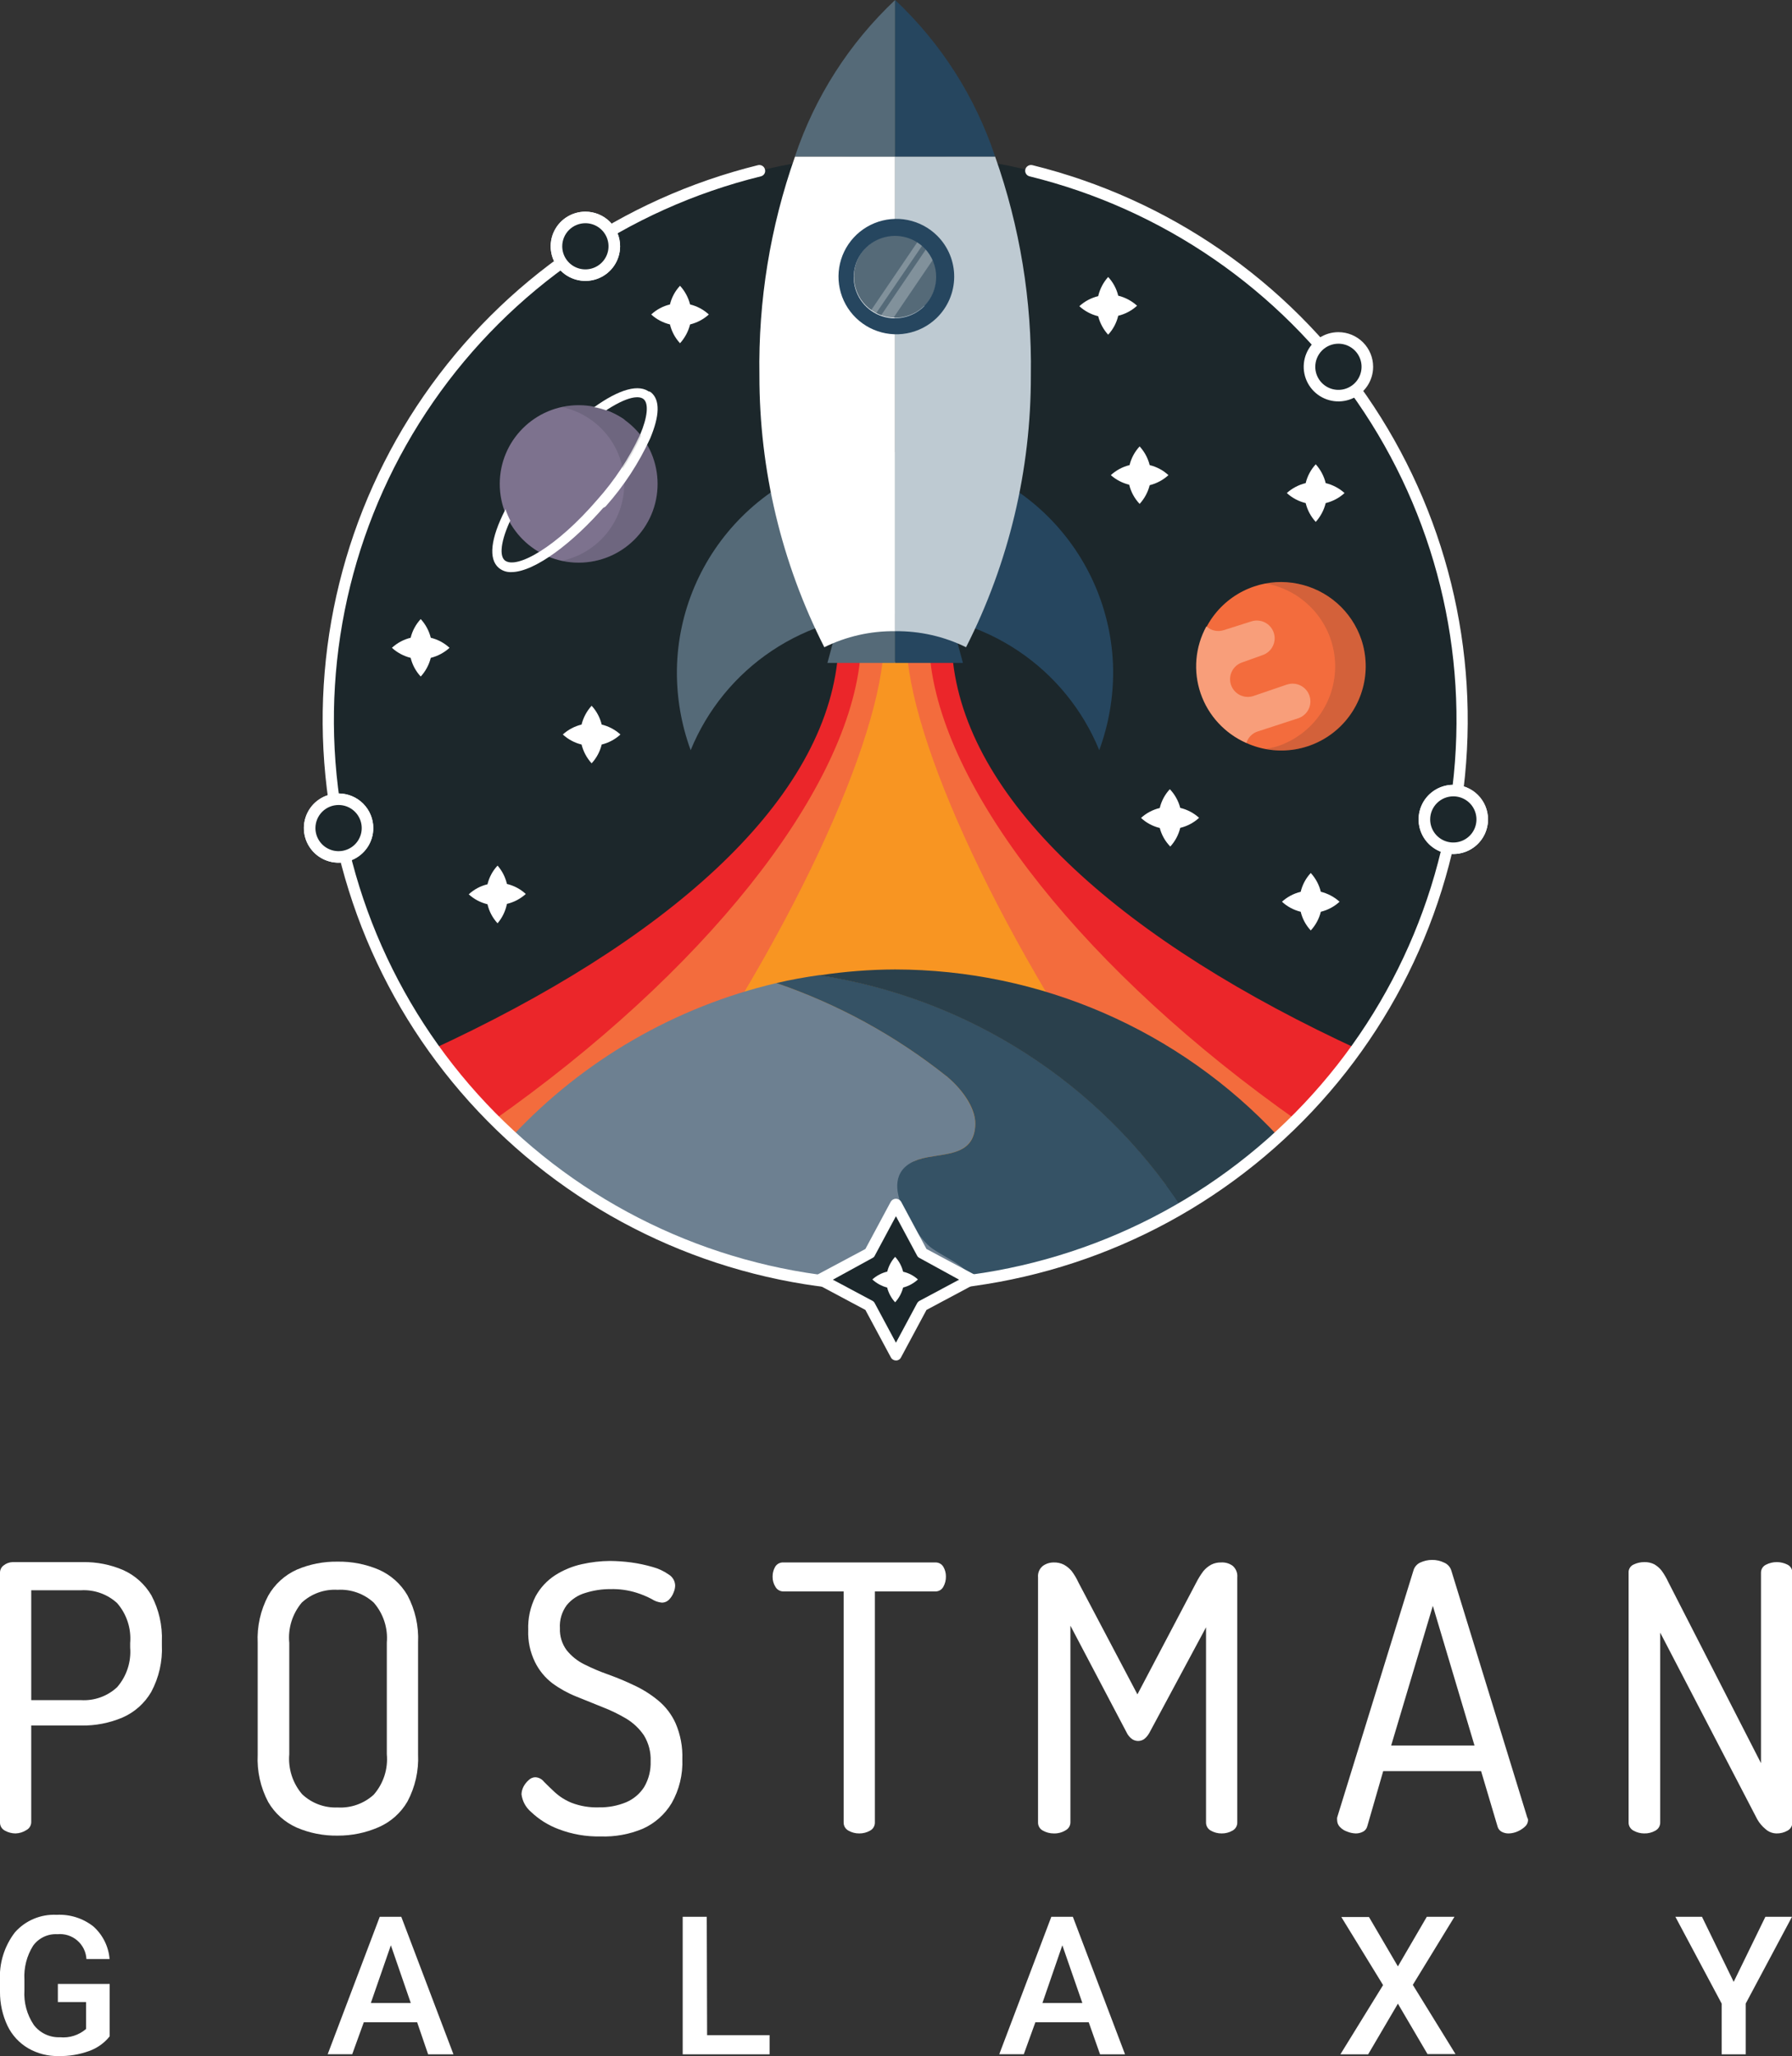 <svg fill="none" height="374" viewBox="0 0 326 374" width="326" xmlns="http://www.w3.org/2000/svg"><rect x="0" y="0" width="326" height="374" fill="#333333" stroke="none"/><path d="m162.989 233.721c56.896 0 103.019-45.999 103.019-102.742 0-56.743-46.123-102.743-103.019-102.743-56.895 0-103.018 45.999-103.018 102.743 0 56.743 46.123 102.742 103.018 102.742z" fill="#1c272b"/><path d="m162.863 233.868c56.977 0 103.166-46.065 103.166-102.889 0-56.825-46.189-102.89-103.166-102.89s-103.165 46.065-103.165 102.89c0 56.824 46.188 102.889 103.165 102.889z" fill="#1c272b"/><path d="m247.421 191.041c-42.816-19.692-71.023-44.59-74.054-70.664h-21.05c-3.01 26.074-31.238 50.972-74.032 70.664 7.051 9.548 15.669 17.839 25.491 24.521h118.153c9.818-6.688 18.436-14.977 25.492-24.521z" fill="#eb262a"/><path d="m103.776 215.562h118.153c5.063-3.454 9.817-7.339 14.209-11.61-38.521-27.06-64.097-59.495-66.876-83.575h-12.84c-2.758 24.08-28.354 56.515-66.876 83.575 4.399 4.272 9.16 8.156 14.23 11.61z" fill="#f36c3d"/><path d="m213.888 215.562c-28.186-37.348-46.457-75.577-48.73-95.185h-4.61c-2.274 19.629-20.566 57.837-48.731 95.185z" fill="#f89522"/><path d="m168.757 210.502c4.084-.756 8.42-.63 8.673-5.983 0-3.212-2.758-6.676-4.989-8.544 0 0-.189-.126-.253-.21-9.266-7.372-19.732-13.102-30.943-16.942-18.428 4.334-35.152 14.021-48.057 27.837 19.012 17.382 43.863 27.029 69.654 27.04 4.641-.001 9.276-.324 13.872-.966-.719-2.617-2.138-4.99-4.105-6.864-3.094-3.149-14.545-13.457-3.852-15.368z" fill="#6d8091"/><path d="m172.441 195.975c2.231 1.868 5.052 5.332 4.989 8.544-.19 5.353-4.589 5.227-8.673 5.983-10.693 1.911-3.136 12.764 0 15.913 1.874 1.869 7.41 3.779 7.978 6.298 13.486-1.822 26.474-6.304 38.206-13.184-7.41-11.232-17.101-20.787-28.447-28.049-11.346-7.261-24.093-12.067-37.419-14.106-2.652.378-5.262.84-7.83 1.449 11.21 3.84 21.677 9.57 30.943 16.942 0 0 .211.126.253.21z" fill="#355265"/><path d="m162.842 176.346c-4.609.016-9.211.374-13.766 1.07 13.323 2.043 26.068 6.853 37.411 14.118 11.342 7.265 21.028 16.824 28.433 28.058 6.303-3.676 12.202-8.003 17.597-12.911-8.903-9.555-19.685-17.18-31.672-22.399s-24.923-7.921-38.003-7.936z" fill="#2a404c"/><path clip-rule="evenodd" d="m162.842 120.587h-12.314l2.568-9.531h9.746z" fill="#556a78" fill-rule="evenodd"/><path clip-rule="evenodd" d="m175.177 120.587h-12.335v-9.531h9.746z" fill="#26465f" fill-rule="evenodd"/><path clip-rule="evenodd" d="m162.842 82.232v29.391c7.966-.019 15.755 2.335 22.371 6.76 6.615 4.424 11.755 10.718 14.761 18.075 1.731-4.705 2.587-9.685 2.526-14.695-.179-10.433-4.415-20.387-11.814-27.763-7.4-7.376-17.384-11.595-27.844-11.768z" fill="#26465f" fill-rule="evenodd"/><path clip-rule="evenodd" d="m162.842 82.232v29.391c-7.976-.032-15.779 2.316-22.407 6.742-6.628 4.425-11.778 10.726-14.788 18.093-1.724-4.706-2.573-9.686-2.505-14.695.174-10.441 4.414-20.405 11.824-27.783 7.409-7.378 17.407-11.591 27.876-11.748z" fill="#556a78" fill-rule="evenodd"/><path clip-rule="evenodd" d="m138.151 68.271c-.022 17.184 4.024 34.131 11.809 49.461 4.003-1.973 8.417-2.973 12.882-2.918v-86.347h-18.208c-4.509 12.78-6.704 26.258-6.483 39.804z" fill="#fff" fill-rule="evenodd"/><path clip-rule="evenodd" d="m181.029 28.467h-18.187v86.347c4.471-.052 8.892.948 12.904 2.918 7.784-15.33 11.823-32.278 11.788-49.461.214-13.547-1.989-27.025-6.505-39.804z" fill="#becad2" fill-rule="evenodd"/><path d="m162.779 57.795c1.487.017 2.946-.407 4.191-1.218s2.222-1.972 2.805-3.336c.584-1.364.748-2.87.473-4.328-.275-1.458-.978-2.801-2.019-3.86-1.042-1.059-2.374-1.786-3.83-2.089s-2.969-.169-4.348.386c-1.379.555-2.562 1.506-3.399 2.732s-1.291 2.672-1.304 4.155c-.011.983.173 1.959.541 2.871.367.912.912 1.743 1.602 2.446.69.702 1.513 1.261 2.42 1.646.908.385 1.882.587 2.868.595z" fill="#556a78"/><path d="m160.169 57.543 1.747 1.176 8.841-13.016-1.747-1.176z" fill="#fff" opacity=".26"/><path d="m157.348 58.089.884.588 11.073-16.27-.906-.588z" fill="#fff" opacity=".26"/><path d="m170.504 42.89c-1.466-1.463-3.334-2.461-5.367-2.869-2.033-.408-4.142-.207-6.062.576-1.919.783-3.564 2.115-4.727 3.828-1.163 1.713-1.793 3.73-1.811 5.798-.017 2.068.579 4.096 1.713 5.828 1.134 1.732 2.756 3.091 4.662 3.907 1.906.816 4.011 1.051 6.051.678 2.04-.374 3.924-1.34 5.415-2.778 1.004-.969 1.805-2.127 2.356-3.407s.841-2.657.853-4.051c.011-1.393-.255-2.775-.784-4.064-.53-1.29-1.311-2.461-2.299-3.446zm-2.315 12.764c-1.045 1.062-2.384 1.791-3.846 2.091-1.461.301-2.98.161-4.361-.402-1.382-.563-2.564-1.524-3.396-2.759s-1.277-2.69-1.277-4.179c0-1.488.445-2.943 1.277-4.179s2.014-2.196 3.396-2.759c1.381-.563 2.9-.703 4.361-.402 1.462.301 2.801 1.029 3.846 2.092 1.372 1.409 2.132 3.301 2.116 5.266-.015 1.964-.806 3.844-2.2 5.231z" fill="#26465f"/><path clip-rule="evenodd" d="m162.842 28.467v-28.467c-8.338 7.844-14.601 17.623-18.229 28.467z" fill="#556a78" fill-rule="evenodd"/><path clip-rule="evenodd" d="m181.029 28.467c-3.602-10.846-9.852-20.628-18.187-28.467v28.467z" fill="#26465f" fill-rule="evenodd"/><path d="m105.271 102.344c7.928 0 14.356-6.411 14.356-14.318s-6.428-14.318-14.356-14.318c-7.929 0-14.356 6.41-14.356 14.318s6.427 14.318 14.356 14.318z" fill="#7d728e"/><path d="m93.02 104.065c-.836.04-1.656-.237-2.295-.777-1.895-1.616-1.474-5.332 1.158-10.496.1-.206.277-.366.493-.444.216-.078.454-.07.664.024.101.051.191.121.264.208.073.086.128.186.161.294.033.108.045.221.033.333s-.046.221-.1.32c-2.105 4.094-2.736 7.39-1.579 8.398 2.105 1.721 9.43-2.394 16.84-11.022 3.16-3.54 5.784-7.522 7.788-11.819 1.347-3.17 1.6-5.647.653-6.466-.948-.819-3.558-.399-8.189 2.96-.089.065-.191.112-.299.138-.108.026-.22.03-.33.012-.109-.018-.214-.057-.308-.115-.095-.058-.177-.134-.242-.224-.132-.184-.187-.413-.152-.637.036-.224.159-.425.342-.559 4.736-3.443 8.42-4.451 10.335-2.792 1.916 1.659 1.558 4.199-.21 8.397-2.061 4.466-4.77 8.604-8.041 12.281-5.536 6.403-12.651 11.987-16.987 11.987z" fill="#fff"/><path d="m113.67 76.374c-3.039-2.092-6.771-2.931-10.416-2.343-3.645.588-6.921 2.558-9.144 5.498s-3.22 6.624-2.784 10.281c.436 3.657 2.273 7.004 5.125 9.342-2.105-10.371 3.641-22.463 17.219-22.778z" fill="#7d728e"/><path d="m105.25 73.708c-1.02.003-2.036.116-3.032.336 3.21.683 6.088 2.444 8.152 4.989 2.065 2.545 3.191 5.719 3.191 8.992s-1.126 6.448-3.191 8.992c-2.064 2.545-4.942 4.306-8.152 4.99 1.972.433 4.013.447 5.99.04 1.978-.406 3.847-1.224 5.486-2.4 1.638-1.176 3.01-2.683 4.025-4.424s1.651-3.675 1.865-5.677c.215-2.002.003-4.027-.62-5.942-.624-1.915-1.645-3.678-2.998-5.172s-3.006-2.688-4.853-3.502-3.844-1.23-5.863-1.222z" fill="#1c272b" opacity=".15"/><path d="m109.46 92.372c-.201-.006-.395-.08-.548-.21-.155-.161-.242-.375-.242-.598 0-.223.087-.438.242-.598 3.161-3.54 5.785-7.522 7.789-11.819 1.347-3.17 1.6-5.647.652-6.466-.084-.073-.153-.162-.203-.262s-.079-.208-.087-.319.006-.223.042-.328c.035-.106.091-.203.164-.287s.163-.153.262-.203c.1-.05.209-.079.321-.087.111-.008.223.006.329.042.106.035.204.091.288.164 1.621 1.386 1.558 4.199-.211 8.397-2.06 4.466-4.77 8.604-8.041 12.281-.094.104-.212.185-.344.237-.131.051-.273.071-.413.057z" fill="#fff"/><path d="m228.181 106.668c-2.88.967-5.407 2.763-7.264 5.161-1.856 2.399-2.958 5.293-3.166 8.316s.488 6.04 1.999 8.669c1.51 2.629 3.769 4.752 6.489 6.101 2.721 1.35 5.781 1.864 8.795 1.479s5.845-1.652 8.137-3.642c2.292-1.989 3.941-4.612 4.738-7.536.798-2.923.708-6.018-.257-8.891-.866-2.552-2.389-4.832-4.417-6.612-2.029-1.78-4.491-2.996-7.139-3.528-2.635-.54-5.366-.373-7.915.483z" fill="#f36c3d"/><path d="m234.201 124.492-6.146 2.099c-.401.138-.825.196-1.248.17-.424-.026-.838-.134-1.219-.319s-.722-.444-1.003-.76c-.281-.317-.497-.686-.635-1.085-.138-.4-.196-.823-.17-1.245.025-.422.134-.835.32-1.215.185-.38.444-.72.762-1.001.317-.28.687-.495 1.088-.633l3.747-1.344c.402-.137.773-.353 1.092-.634.318-.281.578-.621.765-1.003.187-.381.296-.795.323-1.218.026-.423-.032-.848-.17-1.249s-.354-.771-.636-1.089-.623-.577-1.005-.763c-.382-.187-.798-.296-1.222-.322-.425-.026-.85.031-1.252.169l-4.968 1.575c-.54.177-1.118.205-1.674.084-.555-.122-1.068-.39-1.484-.777-1.014 1.85-1.631 3.891-1.811 5.992s.081 4.216.766 6.211 1.78 3.826 3.214 5.375c1.434 1.55 3.176 2.785 5.115 3.625.149-.496.419-.948.787-1.314.367-.367.82-.636 1.318-.785l7.346-2.393c.812-.279 1.481-.867 1.858-1.637s.431-1.657.152-2.467c-.279-.811-.869-1.477-1.641-1.853s-1.662-.431-2.474-.152z" fill="#f89e7a"/><path d="m247.652 116.325c-.866-2.552-2.389-4.832-4.417-6.612-2.029-1.78-4.491-2.996-7.139-3.528-1.933-.367-3.919-.367-5.852 0h.295c3.321.662 6.329 2.399 8.558 4.942s3.553 5.749 3.767 9.12-.695 6.717-2.585 9.52c-1.89 2.802-4.656 4.904-7.867 5.977-.691.203-1.394.364-2.105.483 2.63.504 5.346.311 7.876-.561 2.531-.872 4.788-2.392 6.544-4.407 1.757-2.016 2.952-4.456 3.465-7.077s.327-5.33-.54-7.857z" fill="#1c272b" opacity=".15"/><path d="m78.369 119.663c1.271-.318 2.442-.945 3.41-1.826-.962-.889-2.136-1.518-3.41-1.827-.319-1.267-.948-2.436-1.831-3.401-.891.96-1.522 2.13-1.831 3.401-1.274.309-2.448.938-3.41 1.827.968.881 2.139 1.508 3.41 1.826.309 1.271.94 2.442 1.831 3.401.883-.965 1.512-2.133 1.831-3.401z" fill="#fff"/><path d="m125.542 59.013c1.269-.31 2.441-.931 3.41-1.806-.962-.889-2.136-1.518-3.41-1.826-.322-1.266-.951-2.434-1.832-3.401-.895.957-1.526 2.128-1.831 3.401-1.276.304-2.451.933-3.41 1.826.966.879 2.139 1.5 3.41 1.806.305 1.279.936 2.457 1.831 3.422.881-.975 1.51-2.15 1.832-3.422z" fill="#fff"/><path d="m109.46 135.429c1.274-.308 2.448-.937 3.41-1.826-.969-.875-2.141-1.495-3.41-1.806-.31-1.277-.94-2.454-1.832-3.421-.884.972-1.513 2.148-1.831 3.421-1.269.311-2.441.931-3.41 1.806.962.889 2.136 1.518 3.41 1.826.318 1.274.947 2.45 1.831 3.422.892-.967 1.522-2.145 1.832-3.422z" fill="#fff"/><path d="m92.22 164.421c1.278-.305 2.457-.926 3.431-1.805-.967-.893-2.149-1.522-3.431-1.826-.285-1.236-.871-2.382-1.705-3.338-.895.956-1.526 2.128-1.831 3.401-1.276.304-2.451.933-3.41 1.826.966.879 2.139 1.5 3.41 1.805.298 1.294.93 2.488 1.831 3.464.859-1.012 1.446-2.226 1.705-3.527z" fill="#fff"/><path d="m236.622 165.849c-1.274-.309-2.448-.937-3.41-1.826.969-.875 2.141-1.496 3.41-1.806.305-1.279.936-2.457 1.831-3.422.888.97 1.518 2.147 1.832 3.422 1.269.31 2.441.931 3.41 1.806-.962.889-2.136 1.517-3.41 1.826-.314 1.269-.944 2.439-1.832 3.401-.895-.956-1.526-2.128-1.831-3.401z" fill="#fff"/><path d="m199.785 57.522c-1.281-.309-2.461-.937-3.431-1.826.97-.889 2.15-1.518 3.431-1.827.298-1.296.921-2.495 1.81-3.485.891.959 1.522 2.13 1.831 3.401 1.278.317 2.456.945 3.431 1.826-.969.889-2.15 1.518-3.431 1.827-.302 1.286-.933 2.472-1.831 3.443-.871-.954-1.493-2.108-1.81-3.359z" fill="#fff"/><path d="m205.426 88.173c-1.24-.303-2.388-.901-3.347-1.742.962-.889 2.136-1.518 3.41-1.826.31-1.271.94-2.442 1.832-3.401.883.965 1.512 2.134 1.831 3.401 1.274.309 2.448.937 3.41 1.826-.968.881-2.139 1.508-3.41 1.827-.319 1.267-.948 2.436-1.831 3.401-.927-.976-1.581-2.178-1.895-3.485z" fill="#fff"/><path d="m210.983 150.608c-1.276-.304-2.451-.934-3.41-1.827.966-.879 2.139-1.5 3.41-1.805.305-1.279.936-2.458 1.832-3.422.909.956 1.56 2.126 1.894 3.401 1.278.305 2.457.926 3.431 1.805-.967.893-2.149 1.522-3.431 1.827-.306 1.268-.929 2.438-1.81 3.401-.923-.941-1.583-2.107-1.916-3.38z" fill="#fff"/><path d="m237.527 91.511c-1.28-.309-2.461-.937-3.431-1.827.976-.876 2.155-1.496 3.431-1.805.31-1.277.94-2.455 1.832-3.422.878.974 1.5 2.15 1.81 3.422 1.276.309 2.455.93 3.431 1.805-.97.889-2.151 1.518-3.431 1.827-.31 1.272-.932 2.448-1.81 3.422-.892-.967-1.522-2.145-1.832-3.422z" fill="#fff"/><path d="m106.492 51.182c3.51 0 6.357-2.839 6.357-6.34s-2.847-6.34-6.357-6.34c-3.511 0-6.358 2.838-6.358 6.34s2.847 6.34 6.358 6.34z" fill="#1c272b"/><path d="m106.492 40.602c.832 0 1.646.246 2.338.708.693.461 1.232 1.117 1.551 1.884.319.767.402 1.611.24 2.426-.163.814-.564 1.563-1.153 2.15-.588.587-1.338.987-2.155 1.149s-1.663.079-2.433-.239c-.769-.318-1.426-.856-1.889-1.546s-.709-1.502-.709-2.333c0-1.113.443-2.182 1.233-2.969.789-.787 1.86-1.23 2.977-1.23zm0-2.099c-1.249 0-2.47.369-3.509 1.061-1.038.692-1.848 1.676-2.326 2.826-.478 1.151-.603 2.417-.359 3.639s.845 2.344 1.728 3.225 2.009 1.481 3.234 1.724 2.494.118 3.648-.358 2.14-1.284 2.834-2.32c.694-1.036 1.065-2.253 1.065-3.499 0-1.67-.666-3.272-1.85-4.453s-2.791-1.845-4.465-1.845z" fill="#fff"/><path d="m61.592 157.011c3.511 0 6.357-2.839 6.357-6.34 0-3.502-2.846-6.34-6.357-6.34-3.511 0-6.357 2.838-6.357 6.34 0 3.501 2.846 6.34 6.357 6.34z" fill="#1c272b"/><path d="m61.592 146.43c.833 0 1.647.246 2.339.708.692.461 1.232 1.117 1.551 1.884s.402 1.611.24 2.426c-.163.814-.563 1.562-1.152 2.15-.589.587-1.339.987-2.156 1.149s-1.663.079-2.432-.239-1.427-.856-1.889-1.547c-.463-.69-.71-1.502-.71-2.332 0-1.114.444-2.182 1.233-2.969.789-.788 1.86-1.23 2.977-1.23zm0-2.099c-1.249 0-2.47.369-3.508 1.061s-1.848 1.676-2.326 2.827c-.478 1.15-.603 2.417-.359 3.638.244 1.222.845 2.344 1.728 3.225.883.881 2.008 1.481 3.233 1.724s2.495.118 3.649-.359c1.154-.476 2.14-1.284 2.834-2.319.694-1.036 1.064-2.254 1.064-3.499 0-1.671-.665-3.273-1.85-4.454-1.184-1.181-2.791-1.844-4.465-1.844z" fill="#fff"/><path d="m264.387 155.478c3.511 0 6.357-2.838 6.357-6.34 0-3.501-2.846-6.34-6.357-6.34s-6.357 2.839-6.357 6.34c0 3.502 2.846 6.34 6.357 6.34z" fill="#1c272b"/><path d="m264.387 144.855c.833 0 1.647.247 2.339.708s1.232 1.117 1.55 1.884c.319.768.402 1.612.24 2.426-.162.815-.563 1.563-1.152 2.15s-1.339.987-2.156 1.149c-.816.162-1.663.079-2.432-.239s-1.427-.856-1.89-1.546c-.462-.691-.709-1.502-.709-2.333 0-1.113.443-2.181 1.233-2.969.789-.787 1.86-1.23 2.977-1.23zm0-2.099c-1.249 0-2.47.369-3.509 1.062-1.038.692-1.847 1.675-2.325 2.826s-.603 2.417-.36 3.639c.244 1.222.845 2.344 1.729 3.225.883.88 2.008 1.48 3.233 1.723s2.495.119 3.649-.358c1.153-.477 2.14-1.284 2.834-2.32.693-1.036 1.064-2.253 1.064-3.499 0-1.67-.665-3.272-1.85-4.453-1.184-1.181-2.79-1.845-4.465-1.845z" fill="#fff"/><path d="m162.863 234.918c-25.455-.018-50.024-9.326-69.072-26.166-19.048-16.841-31.26-40.051-34.331-65.252-3.071-25.202 3.211-50.653 17.66-71.554 14.449-20.901 36.068-35.806 60.778-41.904.271-.063.555-.017.792.129s.406.379.471.648c.038.132.048.271.029.408-.018.136-.064.268-.135.386s-.165.22-.277.3c-.113.08-.24.137-.375.166-24.224 5.958-45.422 20.554-59.593 41.034-14.171 20.479-20.334 45.424-17.325 70.125 3.009 24.701 14.981 47.449 33.657 63.949 18.675 16.499 42.761 25.609 67.712 25.609 24.949 0 49.035-9.11 67.711-25.609 18.675-16.5 30.648-39.248 33.657-63.949 3.008-24.701-3.154-49.646-17.326-70.125-14.171-20.479-35.369-35.076-59.593-41.034-.27-.065-.504-.234-.65-.47s-.192-.52-.129-.79c.07-.271.243-.504.483-.65s.528-.191.801-.127c24.709 6.098 46.326 21.001 60.775 41.9 14.45 20.898 20.733 46.347 17.664 71.547-3.068 25.2-15.275 48.41-34.32 65.252-19.044 16.843-43.609 26.153-69.063 26.177z" fill="#fff"/><path d="m243.484 72.071c2.942 0 5.326-2.378 5.326-5.311 0-2.933-2.384-5.311-5.326-5.311-2.941 0-5.325 2.378-5.325 5.311 0 2.933 2.384 5.311 5.325 5.311z" fill="#1c272b"/><path d="m243.484 62.519c.833 0 1.647.246 2.339.708.693.461 1.232 1.117 1.551 1.884s.402 1.611.239 2.426c-.162.815-.563 1.563-1.152 2.15s-1.339.987-2.155 1.149c-.817.162-1.663.079-2.433-.239-.769-.318-1.427-.856-1.889-1.546-.463-.691-.71-1.502-.71-2.333 0-1.114.444-2.182 1.233-2.969.79-.787 1.861-1.23 2.977-1.23zm0-2.099c-1.249 0-2.47.369-3.508 1.061-1.039.692-1.848 1.676-2.326 2.826-.478 1.151-.603 2.417-.359 3.639.243 1.222.845 2.344 1.728 3.225s2.008 1.481 3.233 1.724 2.495.118 3.649-.358c1.154-.477 2.14-1.284 2.834-2.32s1.064-2.253 1.064-3.499c0-1.67-.665-3.272-1.849-4.453-1.185-1.181-2.791-1.845-4.466-1.845z" fill="#fff"/><path d="m106.492 50.258c2.999 0 5.43-2.425 5.43-5.416s-2.431-5.416-5.43-5.416c-3 0-5.431 2.425-5.431 5.416s2.431 5.416 5.431 5.416z" fill="#1c272b"/><path d="m106.492 40.602c.832 0 1.646.246 2.338.708.693.461 1.232 1.117 1.551 1.884.319.767.402 1.611.24 2.426-.163.814-.564 1.563-1.153 2.15-.588.587-1.338.987-2.155 1.149s-1.663.079-2.433-.239c-.769-.318-1.426-.856-1.889-1.546s-.709-1.502-.709-2.333c0-1.113.443-2.182 1.233-2.969.789-.787 1.86-1.23 2.977-1.23zm0-2.099c-1.249 0-2.47.369-3.509 1.061-1.038.692-1.848 1.676-2.326 2.826-.478 1.151-.603 2.417-.359 3.639s.845 2.344 1.728 3.225 2.009 1.481 3.234 1.724 2.494.118 3.648-.358 2.14-1.284 2.834-2.32c.694-1.036 1.065-2.253 1.065-3.499 0-1.67-.666-3.272-1.85-4.453s-2.791-1.845-4.465-1.845z" fill="#fff"/><path d="m61.592 156.108c3.011 0 5.452-2.434 5.452-5.437s-2.441-5.438-5.452-5.438c-3.011 0-5.452 2.435-5.452 5.438s2.441 5.437 5.452 5.437z" fill="#1c272b"/><path d="m61.592 146.43c.833 0 1.647.246 2.339.708.692.461 1.232 1.117 1.551 1.884s.402 1.611.24 2.426c-.163.814-.563 1.562-1.152 2.15-.589.587-1.339.987-2.156 1.149s-1.663.079-2.432-.239-1.427-.856-1.889-1.547c-.463-.69-.71-1.502-.71-2.332 0-1.114.444-2.182 1.233-2.969.789-.788 1.86-1.23 2.977-1.23zm0-2.099c-1.249 0-2.47.369-3.508 1.061s-1.848 1.676-2.326 2.827c-.478 1.15-.603 2.417-.359 3.638.244 1.222.845 2.344 1.728 3.225.883.881 2.008 1.481 3.233 1.724s2.495.118 3.649-.359c1.154-.476 2.14-1.284 2.834-2.319.694-1.036 1.064-2.254 1.064-3.499 0-1.671-.665-3.273-1.85-4.454-1.184-1.181-2.791-1.844-4.465-1.844z" fill="#fff"/><path d="m264.387 154.827c3.15 0 5.704-2.547 5.704-5.689s-2.554-5.689-5.704-5.689c-3.151 0-5.705 2.547-5.705 5.689s2.554 5.689 5.705 5.689z" fill="#1c272b"/><path d="m264.387 144.855c.833 0 1.647.247 2.339.708s1.232 1.117 1.55 1.884c.319.768.402 1.612.24 2.426-.162.815-.563 1.563-1.152 2.15s-1.339.987-2.156 1.149c-.816.162-1.663.079-2.432-.239s-1.427-.856-1.89-1.546c-.462-.691-.709-1.502-.709-2.333 0-1.113.443-2.181 1.233-2.969.789-.787 1.86-1.23 2.977-1.23zm0-2.099c-1.249 0-2.47.369-3.509 1.062-1.038.692-1.847 1.675-2.325 2.826s-.603 2.417-.36 3.639c.244 1.222.845 2.344 1.729 3.225.883.88 2.008 1.48 3.233 1.723s2.495.119 3.649-.358c1.153-.477 2.14-1.284 2.834-2.32.693-1.036 1.064-2.253 1.064-3.499 0-1.67-.665-3.272-1.85-4.453-1.184-1.181-2.79-1.845-4.465-1.845z" fill="#fff"/><path d="m167.768 237.5 8.946-4.766-8.946-4.765-4.779-8.901-4.778 8.901-8.925 4.765 8.925 4.766 4.778 8.922z" fill="#1c272b"/><g fill="#fff"><path d="m162.989 247.472c-.191-.002-.378-.055-.542-.155-.163-.1-.296-.242-.384-.412l-4.631-8.628-8.651-4.619c-.168-.089-.308-.222-.404-.385-.097-.163-.146-.349-.144-.539.002-.188.054-.373.15-.535s.233-.296.398-.388l8.651-4.619 4.631-8.628c.099-.156.236-.285.397-.374.162-.089.344-.136.529-.136s.367.047.529.136.299.218.398.374l4.631 8.628 8.651 4.619c.167.091.308.224.407.386.1.162.156.347.161.537.001.192-.051.38-.152.543-.1.163-.244.295-.416.381l-8.651 4.619-4.631 8.628c-.085.173-.216.318-.381.418-.164.101-.353.152-.546.149zm-11.472-14.696 7.199 3.842c.186.097.334.252.421.441l3.852 7.18 3.853-7.18c.102-.186.255-.339.442-.441l7.199-3.842-7.199-3.946c-.19-.088-.346-.235-.442-.42l-3.853-7.18-3.852 7.18c-.082.187-.233.337-.421.42z"/><path d="m164.295 234.204c1.005-.261 1.931-.766 2.694-1.47-.76-.694-1.689-1.179-2.694-1.406-.248-1.01-.748-1.942-1.453-2.708-.694.762-1.186 1.686-1.431 2.687-1.012.239-1.946.73-2.716 1.427.764.704 1.689 1.209 2.695 1.47.256 1.001.754 1.924 1.452 2.687.698-.763 1.197-1.686 1.453-2.687z"/><path d="m2.842 333.503c-.678 0-1.345-.174-1.937-.503-.283-.142-.519-.362-.679-.633-.161-.272-.239-.585-.226-.9v-45.367c-.006-.259.05-.517.164-.75.113-.234.281-.437.489-.594.466-.376 1.042-.59 1.642-.608h12.798c2.517-.04 5.014.454 7.325 1.448 2.151.97 3.947 2.585 5.136 4.619 1.362 2.584 2.016 5.48 1.895 8.397v.609c.14 2.97-.529 5.923-1.937 8.544-1.204 2.071-3.041 3.704-5.242 4.661-2.356.995-4.894 1.488-7.452 1.448h-9.136v17.488c.013.313-.064.623-.22.894s-.387.492-.664.639c-.586.374-1.262.585-1.958.608zm2.842-24.247h9.051c1.197.072 2.397-.1 3.526-.504s2.164-1.033 3.042-1.847c.857-.987 1.508-2.133 1.916-3.373.408-1.24.566-2.548.462-3.849v-.819c.11-1.308-.044-2.624-.452-3.872-.408-1.247-1.063-2.401-1.926-3.392-.883-.807-1.919-1.429-3.047-1.829s-2.325-.571-3.521-.501h-9.051z"/><path d="m61.424 333.902c-2.545.042-5.069-.451-7.41-1.448-2.19-.964-4.018-2.596-5.22-4.661-1.401-2.645-2.063-5.619-1.915-8.607v-20.322c-.148-2.988.514-5.962 1.915-8.607 1.188-2.096 3.018-3.759 5.22-4.745 2.34-.997 4.865-1.49 7.41-1.448 2.558-.04 5.096.453 7.452 1.448 2.201.957 4.037 2.59 5.242 4.661 1.41 2.643 2.079 5.617 1.937 8.607v20.322c.142 2.99-.527 5.964-1.937 8.607-1.204 2.071-3.041 3.704-5.242 4.661-2.349 1.024-4.888 1.546-7.452 1.532zm0-5.122c1.195.07 2.393-.101 3.521-.501 1.128-.4 2.164-1.022 3.047-1.829.874-1.001 1.535-2.169 1.943-3.431.409-1.263.557-2.596.435-3.917v-20.322c.11-1.308-.044-2.624-.452-3.872-.408-1.247-1.063-2.401-1.926-3.392-.883-.807-1.919-1.429-3.047-1.829-1.128-.4-2.325-.571-3.521-.501-1.189-.071-2.38.099-3.502.499-1.121.401-2.15 1.024-3.024 1.831-.851 1.012-1.49 2.184-1.881 3.445-.39 1.262-.524 2.589-.393 3.903v20.238c-.111 1.305.038 2.618.439 3.865.401 1.247 1.046 2.402 1.897 3.399.859.815 1.874 1.448 2.985 1.863 1.11.415 2.293.602 3.478.551z"/><path d="m109.228 334.049c-2.595.055-5.176-.394-7.599-1.322-1.865-.695-3.569-1.759-5.01-3.128-.967-.814-1.59-1.961-1.747-3.212.014-.483.136-.957.358-1.386.244-.462.572-.875.968-1.218.315-.31.736-.491 1.179-.503.307.013.608.093.88.234.273.142.511.341.698.584.526.525 1.178 1.176 1.978 1.911.9.823 1.941 1.477 3.074 1.931 1.577.6 3.259.878 4.946.819 1.695.034 3.379-.28 4.947-.924 1.349-.574 2.493-1.539 3.284-2.771.83-1.417 1.239-3.041 1.179-4.682.07-1.66-.355-3.304-1.221-4.723-.842-1.234-1.94-2.272-3.221-3.044-1.384-.82-2.834-1.522-4.336-2.099l-4.736-1.911c-1.549-.619-3.013-1.43-4.358-2.414-1.348-1.03-2.436-2.36-3.178-3.884-.877-1.802-1.296-3.792-1.221-5.794-.08-2.131.383-4.248 1.347-6.151.854-1.558 2.084-2.878 3.579-3.842 1.484-.943 3.122-1.618 4.841-1.995 1.679-.377 3.394-.574 5.115-.587 1.296.012 2.589.103 3.873.273 1.303.179 2.59.453 3.853.818 1.064.283 2.069.752 2.968 1.386.344.21.63.502.832.85.203.349.314.742.325 1.144-.01.427-.103.847-.273 1.239-.172.479-.445.916-.8 1.281-.173.19-.384.341-.62.442-.236.102-.491.151-.748.145-.655-.064-1.284-.287-1.832-.65-.889-.469-1.819-.856-2.778-1.155-1.526-.474-3.119-.694-4.716-.651-1.549-.01-3.091.224-4.567.693-1.33.382-2.512 1.158-3.389 2.225-.896 1.211-1.336 2.697-1.242 4.199-.059 1.429.371 2.836 1.22 3.989.86 1.074 1.945 1.949 3.179 2.561 1.404.709 2.852 1.326 4.336 1.847 1.612.577 3.193 1.236 4.737 1.974 1.562.721 3.027 1.638 4.357 2.729 1.386 1.131 2.488 2.569 3.22 4.199.882 2.053 1.299 4.275 1.221 6.508.113 2.794-.557 5.563-1.936 7.998-1.23 2.05-3.059 3.677-5.242 4.661-2.441 1.023-5.078 1.503-7.725 1.406z"/><path d="m156.317 333.503c-.686.008-1.362-.166-1.958-.503-.277-.147-.507-.368-.664-.639-.156-.272-.233-.581-.22-.894v-41.987h-10.967c-.29.002-.575-.073-.826-.217-.252-.144-.461-.351-.605-.602-.36-.563-.544-1.221-.527-1.889-.006-.619.154-1.228.463-1.764.151-.257.371-.468.635-.609s.561-.206.86-.188h27.617c.299-.018.597.047.861.188.263.141.483.352.634.609.309.536.469 1.145.463 1.764.012.646-.148 1.283-.463 1.847-.141.271-.356.496-.621.649-.265.152-.568.226-.874.212h-10.967v41.987c.013.313-.063.622-.22.894-.156.271-.386.492-.664.639-.596.337-1.272.511-1.957.503z"/><path d="m191.681 333.503c-.678 0-1.345-.174-1.937-.503-.283-.142-.519-.361-.679-.633-.161-.272-.239-.585-.226-.9v-44.548c-.039-.398.024-.799.182-1.166s.407-.688.723-.934c.567-.398 1.243-.61 1.937-.608.641-.022 1.277.115 1.852.399.547.298 1.032.697 1.431 1.175.489.653.905 1.357 1.242 2.1l10.715 20.321 10.693-20.321c.374-.736.81-1.439 1.305-2.1.399-.478.885-.877 1.432-1.175.554-.277 1.169-.414 1.789-.399.751-.049 1.496.166 2.105.608.298.258.531.582.677.948.147.365.203.76.165 1.152v44.548c.012.313-.064.622-.22.894-.157.271-.387.492-.664.639-.595.34-1.272.514-1.958.503-.686.008-1.361-.166-1.958-.503-.277-.147-.507-.368-.664-.639-.156-.272-.232-.581-.22-.894v-35.458l-10.293 19.167c-.247.466-.592.874-1.011 1.197-.313.202-.679.31-1.052.31s-.739-.108-1.053-.31c-.445-.308-.801-.728-1.031-1.218l-10.23-19.44v35.689c.012.313-.064.623-.22.894-.157.271-.387.492-.664.639-.651.398-1.406.595-2.168.566z"/><path d="m246.642 333.503c-.52-.015-1.033-.122-1.516-.314-.512-.164-.975-.452-1.347-.84-.329-.321-.519-.759-.526-1.218-.02-.174-.02-.35 0-.525l13.872-44.905c.088-.328.249-.633.471-.891.223-.258.5-.463.813-.599.66-.303 1.378-.46 2.105-.462.773-.01 1.537.163 2.231.504.307.133.581.332.803.582s.386.546.481.866l13.809 44.905c.09.138.141.298.147.462-.004.234-.059.463-.161.673-.102.211-.248.396-.428.545-.407.374-.877.673-1.39.882-.486.207-1.007.321-1.536.335-.455.011-.905-.098-1.305-.314-.183-.102-.343-.24-.47-.406-.127-.167-.218-.357-.267-.56l-2.989-10.056h-17.808l-2.905 10.056c-.054.207-.152.4-.286.566s-.302.303-.493.4c-.403.208-.851.316-1.305.314zm6.441-15.997h15.156l-7.578-25.402z"/><path d="m299.119 333.503c-.678 0-1.344-.174-1.936-.503-.283-.142-.519-.362-.68-.633-.16-.272-.239-.585-.225-.9v-45.367c-.024-.314.051-.628.213-.898.162-.271.403-.485.692-.613.603-.292 1.266-.443 1.936-.441.635-.022 1.264.115 1.832.399.52.302.978.701 1.347 1.175.473.66.882 1.363 1.221 2.1l16.84 32.896v-34.618c-.009-.311.074-.619.239-.884.165-.264.403-.475.687-.606.604-.305 1.27-.464 1.947-.464.676 0 1.343.159 1.947.464.277.135.509.348.666.613s.233.57.218.877v45.367c.013.313-.064.622-.22.894-.156.271-.387.492-.664.639-.603.34-1.286.514-1.979.503-.729-.006-1.431-.274-1.978-.755-.62-.502-1.141-1.114-1.537-1.806l-17.661-33.967v34.492c.013.313-.064.622-.22.894-.156.271-.387.492-.664.639-.615.348-1.314.523-2.021.503z"/><path d="m19.955 370.41c-.985 1.233-2.298 2.164-3.789 2.687-1.754.631-3.609.937-5.473.903-1.956.045-3.886-.449-5.578-1.428-1.626-.957-2.93-2.375-3.747-4.072-.915-1.937-1.382-4.053-1.368-6.193v-1.953c-.192-3.182.772-6.327 2.715-8.859.944-1.069 2.117-1.911 3.433-2.463 1.316-.553 2.74-.802 4.166-.728 2.399-.123 4.761.622 6.652 2.099 1.72 1.525 2.784 3.653 2.968 5.941h-4.21c-.037-.645-.204-1.276-.49-1.855-.287-.58-.688-1.095-1.179-1.517-.491-.421-1.063-.739-1.68-.935-.617-.196-1.268-.266-1.913-.206-.858-.052-1.715.113-2.491.48-.777.367-1.447.924-1.95 1.619-1.155 1.845-1.706 4.001-1.579 6.172v1.932c-.14 2.229.459 4.442 1.705 6.298.553.729 1.274 1.314 2.102 1.705.828.391 1.739.577 2.655.541.854.084 1.717-.007 2.535-.267.818-.26 1.574-.683 2.223-1.244v-4.892h-5.136v-3.296h9.43z"/><path d="m75.885 367.849h-9.704l-2.105 5.815h-4.463l9.473-25.003h3.915l9.493 25.024h-4.61zm-8.42-3.506h7.262l-3.621-10.497z"/><path d="m128.636 370.2h11.367v3.485h-15.808v-25.024h4.378z"/><path d="m198.059 367.849h-9.704l-2.105 5.815h-4.463l9.473-25.003h3.915l9.493 25.024h-4.546zm-8.42-3.506h7.262l-3.642-10.497z"/><path d="m254.304 357.688 5.262-9.027h5.031l-7.578 12.386 7.768 12.596h-5.094l-5.389-9.174-5.41 9.216h-5.052l7.768-12.596-7.599-12.386h5.031z"/><path d="m315.391 360.501 5.768-11.84h4.841l-8.42 15.787v9.237h-4.378v-9.237l-8.42-15.787h4.841z"/></g></svg>